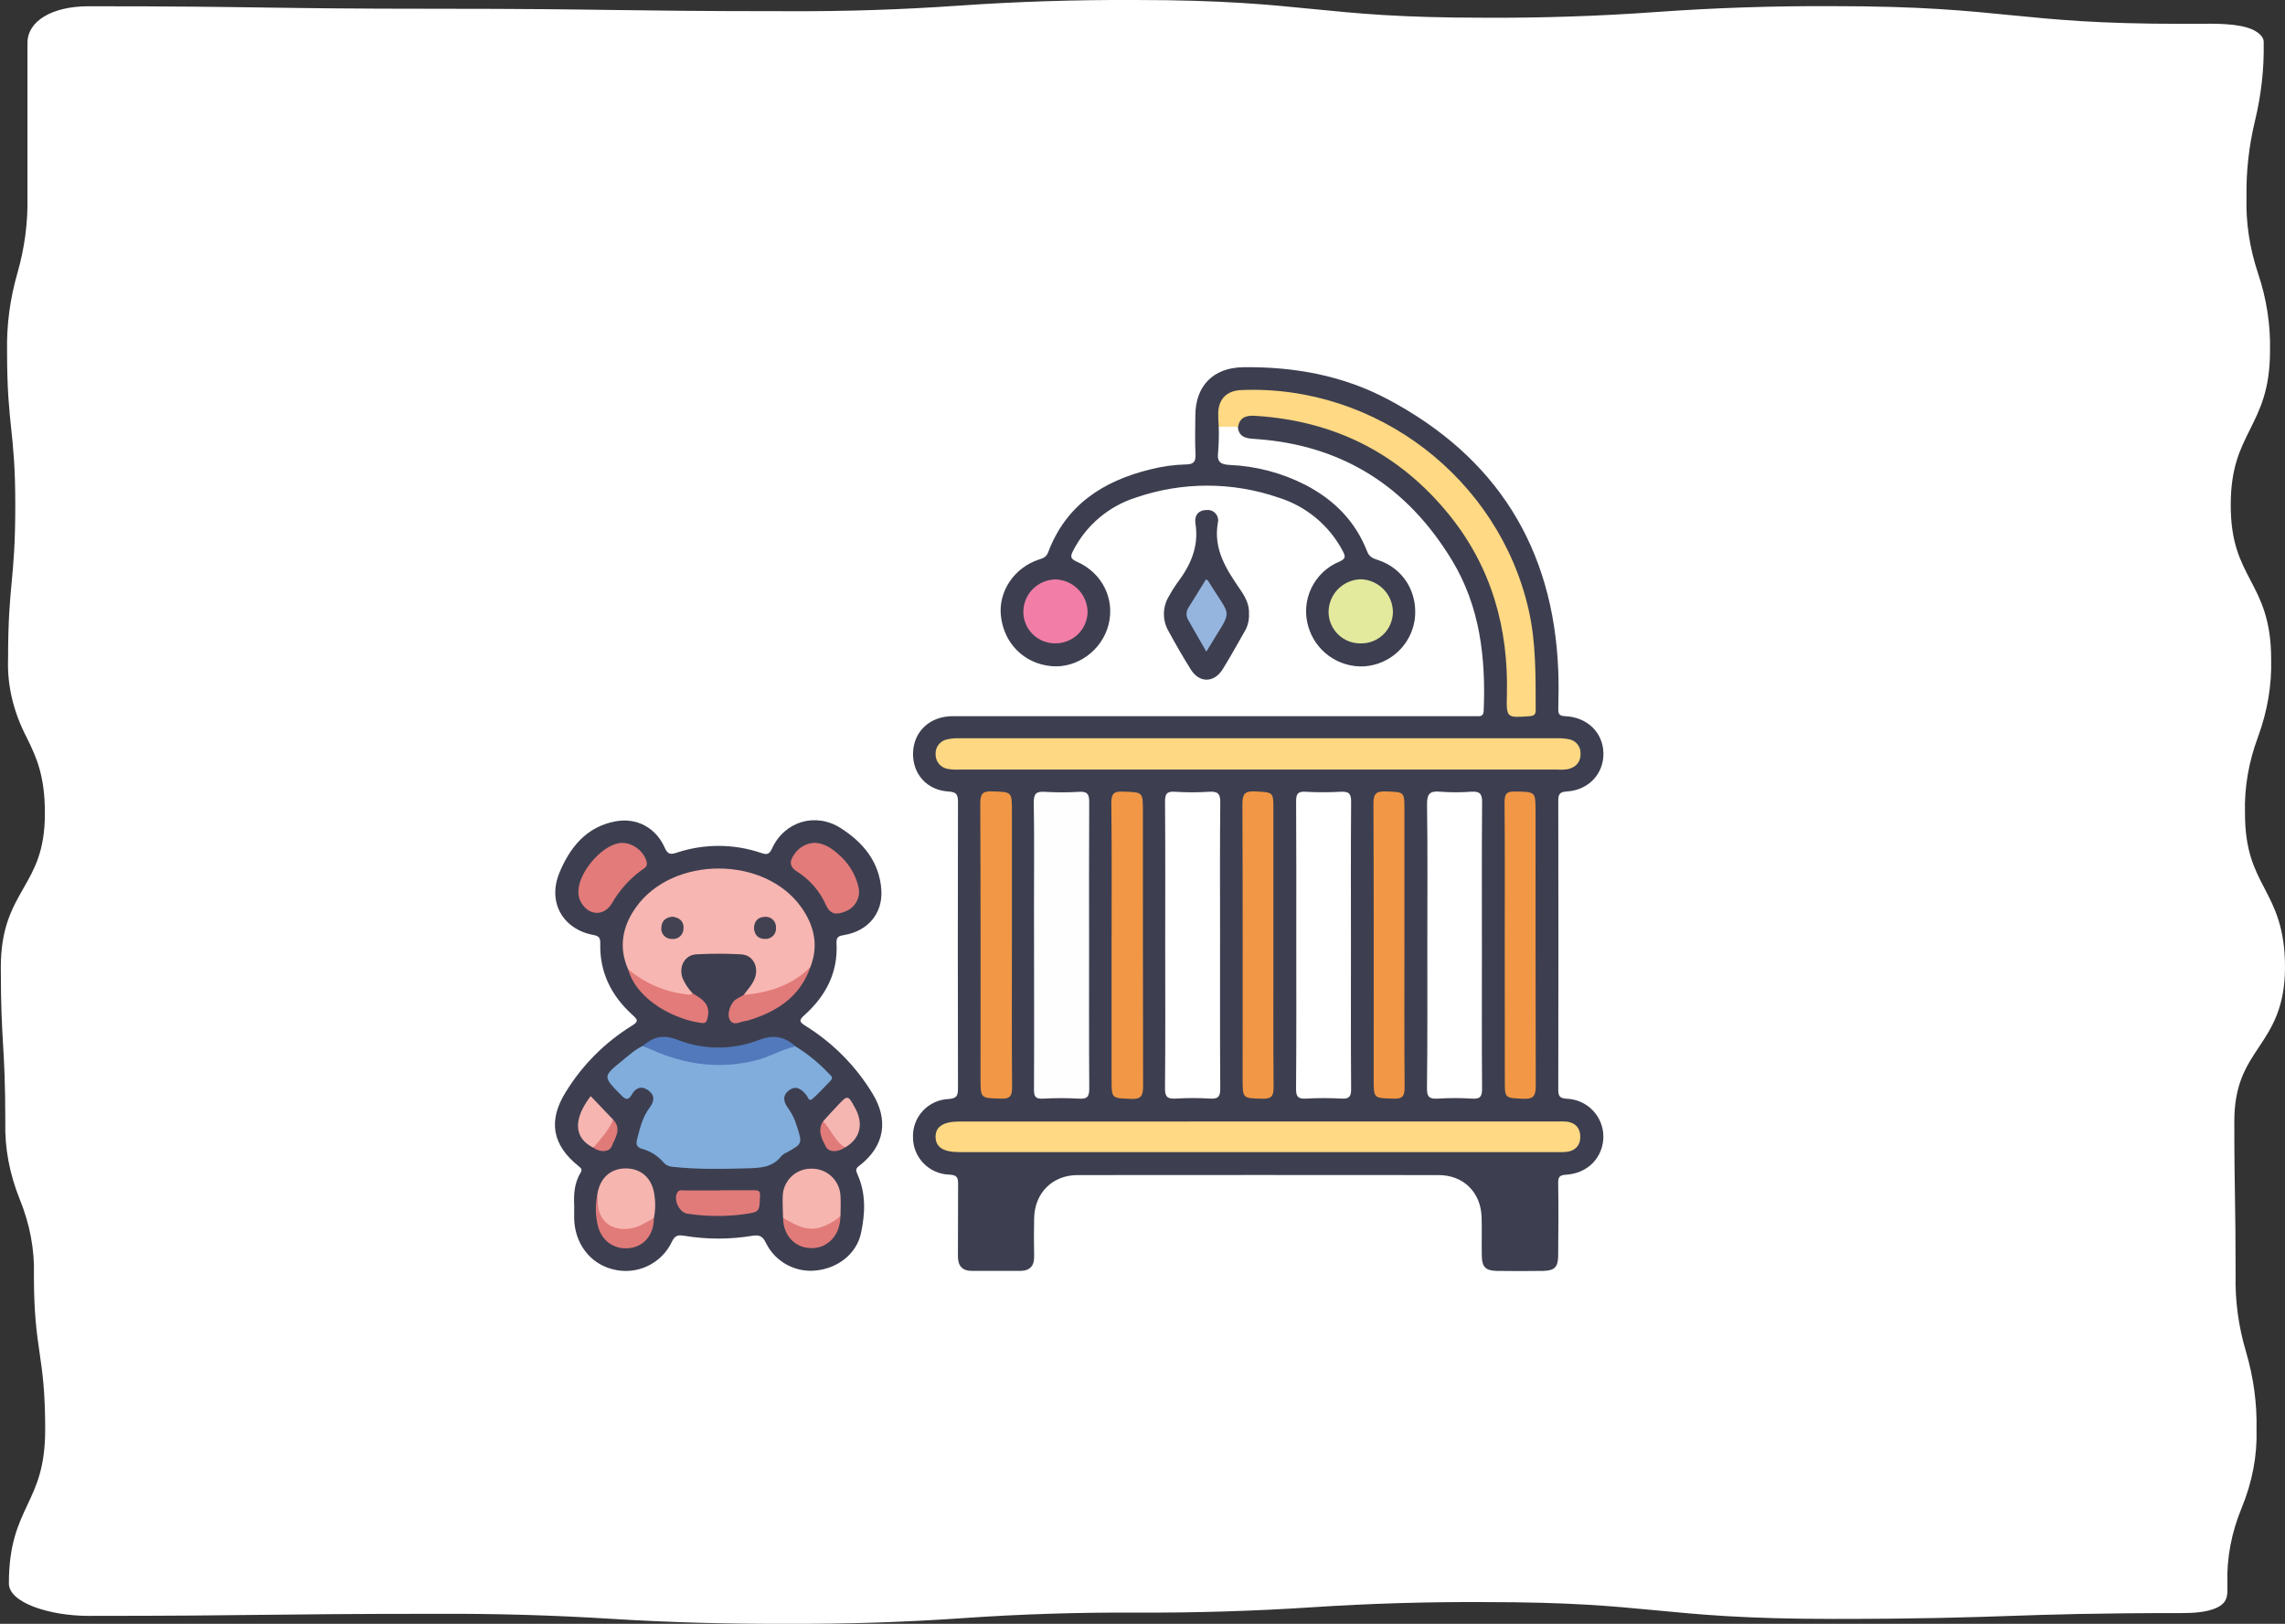 <svg width="280" height="199" viewBox="0 0 280 199" fill="none" xmlns="http://www.w3.org/2000/svg">
<rect x="0" y="0" width="280" height="199" fill="#333333" stroke="none"/>
<g clip-path="url(#clip0_289_70)">
<path d="M280 118.532C280 113.705 278.73 111.254 277.495 108.881C276.26 106.509 275.096 104.267 275.096 99.655C275.009 96.54 275.538 93.428 276.676 90.356C277.843 87.19 278.388 83.984 278.303 80.775C278.303 75.948 277.015 73.494 275.775 71.122C274.534 68.749 273.351 66.51 273.351 61.897C273.351 57.285 274.522 55.04 275.693 52.668C276.863 50.296 278.162 47.844 278.162 43.02C278.241 39.818 277.746 36.618 276.682 33.452C275.658 30.37 275.19 27.256 275.283 24.14C275.23 21.018 275.577 17.898 276.325 14.794C277.089 11.629 277.445 8.447 277.39 5.263C277.422 4.959 277.315 4.655 277.075 4.371C276.836 4.087 276.468 3.828 275.997 3.611C274.241 2.851 271.566 2.886 268.974 2.92C268.441 2.92 267.903 2.92 267.364 2.92C256.899 2.92 251.813 2.39 246.429 1.861C241.044 1.331 235.519 0.754 224.598 0.754C217.348 0.718 210.104 0.958 202.943 1.472C195.977 1.976 188.928 2.21 181.873 2.171C171.409 2.171 166.323 1.641 160.938 1.112C155.554 0.582 150.023 -0 139.108 -0C131.86 -0.036 124.617 0.196 117.453 0.693C110.483 1.183 103.435 1.409 96.383 1.371C85.725 1.371 80.305 1.294 75.067 1.223C69.829 1.151 64.339 1.075 53.623 1.075C42.907 1.075 37.545 0.995 32.301 0.921C27.057 0.847 21.579 0.767 10.857 0.767C6.38 0.767 3.365 2.573 3.365 5.268C3.365 9.989 3.365 12.348 3.365 14.707C3.365 17.066 3.365 19.428 3.365 24.148C3.431 27.267 3.018 30.385 2.131 33.478C1.223 36.645 0.801 39.836 0.866 43.028C0.866 47.77 1.124 50.177 1.37 52.512C1.615 54.847 1.873 57.209 1.873 61.908C1.873 66.608 1.651 68.996 1.434 71.307C1.218 73.618 0.989 76.046 0.989 80.785C0.876 84.027 1.648 87.263 3.289 90.42C4.46 92.803 5.502 95.043 5.502 99.662C5.502 104.283 4.22 106.501 2.868 108.871C1.516 111.24 0.1 113.705 0.1 118.542C0.1 123.274 0.24 125.691 0.375 128.008C0.509 130.324 0.65 132.715 0.65 137.422C0.559 140.638 1.157 143.851 2.435 147.014C3.675 150.077 4.251 153.187 4.156 156.3C4.156 161.049 4.513 163.464 4.852 165.799C5.191 168.134 5.537 170.488 5.537 175.177C5.537 179.799 4.477 182.045 3.36 184.425C2.242 186.805 1.089 189.238 1.089 194.057C1.089 196.439 6.134 198.028 10.839 198.028C21.556 198.028 27.005 197.962 32.278 197.901C37.551 197.84 42.942 197.776 53.605 197.776C60.671 197.743 67.733 197.944 74.734 198.38C81.909 198.825 89.147 199.032 96.389 199C103.637 199.036 110.88 198.803 118.044 198.303C125.014 197.817 132.061 197.591 139.114 197.628C146.358 197.662 153.598 197.443 160.769 196.974C167.758 196.515 174.817 196.302 181.879 196.339C192.356 196.339 197.448 196.826 202.838 197.342C208.228 197.859 213.736 198.401 224.645 198.401C235.408 198.401 240.886 198.216 246.177 198.039C251.468 197.861 256.794 197.684 267.405 197.684C268.611 197.684 270.331 197.618 271.578 197.059C272.977 196.418 272.959 195.523 272.942 194.488C272.942 194.351 272.942 194.223 272.942 194.062C272.846 190.948 273.434 187.838 274.698 184.777C275.995 181.613 276.603 178.399 276.512 175.182C276.579 171.987 276.145 168.794 275.213 165.627C274.299 162.536 273.877 159.42 273.948 156.302C273.948 151.579 273.908 149.178 273.872 146.856C273.837 144.534 273.79 142.138 273.79 137.422C273.79 132.839 275.277 130.61 276.851 128.251C278.426 125.892 280 123.39 280 118.532Z" fill="white"/>
</g>
<path d="M149.345 52.302C149.376 53.357 149.348 54.413 149.261 55.464C149.099 56.684 149.662 56.926 150.718 56.982C153.923 57.121 157.06 57.947 159.918 59.403C163.437 61.216 166.084 63.855 167.527 67.579C167.794 68.265 168.252 68.433 168.861 68.633C171.961 69.642 173.788 72.625 173.359 75.931C173.139 77.457 172.4 78.861 171.264 79.906C170.129 80.951 168.667 81.572 167.126 81.666C165.599 81.735 164.095 81.286 162.856 80.393C161.618 79.5 160.719 78.215 160.305 76.746C159.855 75.194 159.992 73.53 160.691 72.073C161.39 70.615 162.602 69.464 164.095 68.841C164.898 68.489 164.905 68.226 164.549 67.551C163.733 65.993 162.617 64.61 161.265 63.483C159.912 62.355 158.351 61.505 156.669 60.981C151.026 59.036 144.893 59.029 139.244 60.96C137.583 61.478 136.042 62.323 134.712 63.445C133.383 64.567 132.291 65.943 131.502 67.492C131.174 68.127 131.104 68.461 131.938 68.827C135.081 70.201 136.647 73.416 135.834 76.574C135.021 79.733 131.963 81.912 128.869 81.641C125.487 81.346 122.985 78.83 122.643 75.415C122.348 72.446 124.304 69.554 127.299 68.577C127.806 68.409 128.211 68.286 128.44 67.681C130.618 61.887 135.162 58.953 140.92 57.534C142.364 57.161 143.846 56.954 145.337 56.916C146.22 56.916 146.54 56.606 146.495 55.689C146.414 54.115 146.466 52.527 146.473 50.956C146.473 47.299 148.663 45.053 152.34 45.004C158.524 44.923 164.504 45.999 169.994 48.897C183.368 55.974 190.386 67.126 190.949 82.277C191.005 83.809 190.991 85.344 190.949 86.876C190.928 87.558 191.128 87.741 191.822 87.772C194.528 87.895 196.439 89.803 196.481 92.312C196.524 94.821 194.662 96.845 191.98 96.996C191.051 97.052 190.949 97.407 190.949 98.183C190.97 109.97 190.97 121.756 190.949 133.541C190.949 134.381 191.16 134.595 192.005 134.655C193.204 134.702 194.338 135.21 195.171 136.072C196.004 136.934 196.471 138.085 196.474 139.282C196.474 141.791 194.602 143.801 191.927 143.959C191.097 144.008 190.924 144.237 190.938 145.013C190.984 147.947 190.963 150.885 190.938 153.822C190.938 155.273 190.509 155.73 189.08 155.751C187.194 155.779 185.304 155.783 183.417 155.751C182.048 155.726 181.601 155.277 181.577 153.913C181.545 152.336 181.601 150.751 181.555 149.18C181.46 146.109 179.331 144.012 176.276 144.008C161.534 143.994 146.79 143.994 132.044 144.008C128.957 144.008 126.764 146.218 126.722 149.321C126.694 150.853 126.684 152.388 126.722 153.92C126.757 155.129 126.219 155.74 125.026 155.751C123.051 155.751 121.077 155.751 119.103 155.751C117.903 155.751 117.375 155.126 117.382 153.934C117.403 150.997 117.382 148.063 117.403 145.129C117.403 144.36 117.318 144.001 116.347 143.952C115.152 143.925 114.015 143.431 113.18 142.578C112.344 141.724 111.877 140.578 111.877 139.384C111.832 138.186 112.265 137.019 113.08 136.139C113.896 135.258 115.027 134.736 116.227 134.687C117.283 134.613 117.389 134.233 117.389 133.351C117.363 121.698 117.363 110.043 117.389 98.387C117.389 97.533 117.332 97.062 116.248 97.003C113.57 96.855 111.8 94.831 111.884 92.231C111.969 89.631 113.961 87.769 116.734 87.769C135.382 87.769 154.036 87.769 172.693 87.769H180.855C181.337 87.769 181.777 87.864 181.809 87.087C182.076 80.597 181.358 74.312 177.902 68.623C172.429 59.624 164.5 54.544 153.899 53.802C152.844 53.732 151.823 53.694 151.679 52.313C151.658 51.188 151.995 50.798 153.157 50.658C154.565 50.486 155.972 50.777 157.342 50.992C163.149 51.87 168.602 54.325 173.105 58.089C179.574 63.437 183.312 70.345 184.628 78.577C184.967 81.006 185.085 83.46 184.98 85.91C184.952 87.28 185.832 87.839 187.12 87.361C187.581 87.193 187.655 86.838 187.683 86.43C188.387 75.253 185.318 65.492 177.008 57.639C170.276 51.276 162.244 48.237 153.034 48.173C150.433 48.152 149.866 48.687 149.676 51.23C149.71 51.617 149.591 52.002 149.345 52.302Z" fill="#3D3F50"/>
<path d="M70.362 147.775C70.302 146.559 70.323 145.069 71.136 143.731C71.376 143.33 71.231 143.176 70.897 142.909C67.641 140.312 67.145 137.315 69.331 133.822C71.357 130.523 74.13 127.743 77.425 125.706C78.267 125.189 78.168 124.982 77.51 124.388C74.916 122.048 73.456 119.149 73.558 115.604C73.558 114.961 73.417 114.715 72.738 114.589C68.951 113.886 67.082 110.562 68.535 106.996C69.831 103.833 71.886 101.293 75.479 100.646C78.084 100.183 80.406 101.483 81.462 103.904C81.835 104.743 82.205 104.733 82.923 104.497C86.278 103.38 89.907 103.389 93.256 104.525C93.918 104.75 94.248 104.768 94.607 103.981C96.128 100.657 99.925 99.519 103.001 101.476C105.782 103.232 107.774 105.657 107.999 109.072C108.189 111.95 106.327 114.107 103.462 114.585C102.811 114.694 102.459 114.792 102.505 115.6C102.702 119.181 101.192 122.055 98.595 124.385C97.891 125.014 97.916 125.235 98.718 125.73C102.049 127.798 104.846 130.618 106.883 133.963C108.939 137.266 108.39 140.491 105.303 142.859C104.828 143.211 104.86 143.432 105.074 143.913C106.13 146.254 106.021 148.727 105.504 151.13C104.955 153.671 102.663 155.424 100.013 155.698C98.761 155.839 97.497 155.588 96.393 154.982C95.29 154.375 94.401 153.442 93.851 152.311C93.439 151.447 92.992 151.317 92.154 151.454C89.423 151.902 86.636 151.902 83.905 151.454C83.225 151.345 82.757 151.303 82.353 152.135C81.739 153.462 80.679 154.531 79.356 155.157C78.034 155.783 76.534 155.926 75.117 155.561C72.301 154.876 70.383 152.353 70.355 149.237C70.358 148.85 70.362 148.457 70.362 147.775Z" fill="#3D3F50"/>
<path d="M149.345 52.302C149.293 51.694 149.271 51.084 149.282 50.475C149.384 48.816 150.398 47.875 152.097 47.804C168.639 47.102 183.656 58.626 187.32 74.74C188.242 78.802 188.165 82.902 188.182 87.013C188.182 87.582 187.968 87.734 187.415 87.772C184.638 87.976 184.579 87.993 184.652 85.228C184.871 77.02 182.794 69.536 177.578 63.092C171.458 55.531 163.462 51.543 153.748 50.956C152.692 50.893 151.925 51.149 151.707 52.295L149.345 52.302Z" fill="#FFD983"/>
<path d="M153.048 75.263C153.081 76.045 152.876 76.818 152.46 77.481C151.601 79.002 150.746 80.523 149.831 82.01C148.775 83.7 146.977 83.731 145.928 82.062C144.953 80.509 144.038 78.9 143.165 77.305C142.796 76.654 142.61 75.916 142.624 75.168C142.638 74.42 142.853 73.69 143.246 73.053C143.535 72.514 143.858 71.995 144.214 71.497C145.875 69.322 146.941 66.996 146.487 64.153C146.336 63.208 146.815 62.505 147.874 62.505C148.076 62.485 148.279 62.514 148.468 62.588C148.656 62.662 148.824 62.781 148.957 62.933C149.09 63.085 149.185 63.267 149.234 63.464C149.282 63.66 149.283 63.865 149.236 64.062C148.648 67.351 150.32 69.828 152.02 72.322C152.622 73.201 153.111 74.121 153.048 75.263Z" fill="#3D3F50"/>
<path d="M154.146 94.314H117.544C117.062 94.342 116.579 94.312 116.104 94.227C115.688 94.15 115.312 93.927 115.045 93.599C114.778 93.27 114.637 92.858 114.647 92.435C114.622 92.012 114.75 91.594 115.009 91.258C115.268 90.923 115.639 90.692 116.055 90.608C116.525 90.508 117.004 90.464 117.484 90.474C141.923 90.474 166.361 90.474 190.798 90.474C191.279 90.46 191.761 90.499 192.234 90.59C192.652 90.657 193.031 90.876 193.297 91.205C193.563 91.534 193.698 91.949 193.677 92.371C193.694 93.39 193.121 94.012 192.17 94.255C191.738 94.326 191.298 94.346 190.861 94.314H154.146Z" fill="#FED883"/>
<path d="M154.237 137.441H190.84C191.234 137.42 191.629 137.427 192.022 137.462C193.022 137.603 193.606 138.197 193.645 139.219C193.684 140.241 193.156 140.976 192.082 141.152C191.646 141.201 191.207 141.215 190.769 141.194H117.565C115.604 141.194 114.668 140.6 114.644 139.349C114.619 138.098 115.573 137.448 117.505 137.448L154.237 137.441Z" fill="#FFD983"/>
<path d="M133.455 115.769C133.455 121.64 133.434 127.511 133.476 133.383C133.476 134.335 133.286 134.704 132.255 134.641C130.765 134.556 129.272 134.556 127.782 134.641C126.898 134.686 126.701 134.384 126.705 133.544C126.737 126.008 126.705 118.471 126.705 110.934C126.705 106.718 126.747 102.501 126.677 98.313C126.677 97.234 127.004 96.985 128.004 97.041C129.41 97.124 130.82 97.124 132.227 97.041C133.23 96.978 133.476 97.315 133.469 98.292C133.434 104.111 133.455 109.94 133.455 115.769Z" fill="#FFFEFF"/>
<path d="M142.782 115.762C142.782 109.936 142.806 104.11 142.761 98.285C142.761 97.336 142.933 96.957 143.968 97.03C145.374 97.121 146.785 97.121 148.191 97.03C149.201 96.974 149.543 97.252 149.532 98.323C149.472 103.538 149.504 108.748 149.504 113.963C149.504 120.445 149.483 126.928 149.529 133.411C149.529 134.405 149.268 134.693 148.29 134.633C146.883 134.547 145.473 134.547 144.066 134.633C143.067 134.69 142.747 134.433 142.757 133.369C142.813 127.501 142.782 121.633 142.782 115.762Z" fill="white"/>
<path d="M165.542 115.871C165.542 121.738 165.521 127.61 165.564 133.478C165.564 134.398 165.317 134.683 164.395 134.634C162.95 134.554 161.501 134.554 160.056 134.634C159.091 134.69 158.806 134.437 158.817 133.428C158.869 127.297 158.845 121.166 158.845 115.034C158.845 109.413 158.862 103.822 158.824 98.218C158.824 97.336 159 96.974 159.961 97.031C161.406 97.113 162.855 97.113 164.3 97.031C165.275 96.978 165.574 97.259 165.564 98.264C165.518 104.135 165.542 110.003 165.542 115.871Z" fill="white"/>
<path d="M174.903 115.769C174.903 110.031 174.953 104.294 174.865 98.552C174.865 97.228 175.248 96.918 176.473 97.024C177.742 97.121 179.016 97.121 180.285 97.024C181.302 96.961 181.626 97.252 181.615 98.317C181.562 104.403 181.59 110.488 181.59 116.588C181.59 122.21 181.566 127.796 181.611 133.401C181.611 134.367 181.4 134.704 180.39 134.638C178.984 134.549 177.573 134.549 176.167 134.638C175.167 134.697 174.847 134.434 174.858 133.369C174.932 127.505 174.903 121.637 174.903 115.769Z" fill="white"/>
<path d="M123.999 115.762C123.999 121.584 123.97 127.41 124.02 133.235C124.02 134.289 123.787 134.683 122.661 134.641C120.152 134.567 120.152 134.641 120.152 132.181C120.152 120.937 120.173 109.669 120.12 98.412C120.12 97.217 120.472 96.946 121.595 96.985C123.995 97.066 123.999 97.006 123.999 99.445V115.762Z" fill="#F19745"/>
<path d="M136.211 115.762C136.211 109.982 136.25 104.198 136.179 98.418C136.179 97.213 136.531 96.96 137.657 97.013C140.051 97.094 140.051 97.034 140.051 99.493C140.051 110.702 140.051 121.914 140.075 133.126C140.075 134.289 139.836 134.728 138.579 134.672C136.214 134.567 136.211 134.644 136.211 132.332V115.762Z" fill="#F19745"/>
<path d="M156.04 115.903C156.04 121.683 156.015 127.466 156.064 133.246C156.064 134.3 155.818 134.683 154.695 134.651C152.274 134.578 152.27 134.651 152.27 132.245C152.27 121.029 152.291 109.817 152.242 98.605C152.242 97.393 152.453 96.918 153.791 96.989C156.036 97.112 156.04 97.02 156.04 99.216V115.903Z" fill="#F29745"/>
<path d="M184.388 115.762C184.388 109.94 184.42 104.114 184.364 98.289C184.364 97.21 184.695 96.978 185.698 97.003C188.161 97.055 188.161 97.003 188.161 99.403C188.161 110.615 188.161 121.827 188.189 133.039C188.189 134.258 187.961 134.725 186.63 134.655C184.406 134.539 184.399 134.627 184.399 132.452L184.388 115.762Z" fill="#F29745"/>
<path d="M172.095 115.765C172.095 121.587 172.071 127.413 172.12 133.239C172.12 134.293 171.895 134.686 170.758 134.644C168.333 134.567 168.329 134.644 168.329 132.241C168.329 120.997 168.354 109.729 168.298 98.475C168.298 97.217 168.681 96.95 169.843 96.992C172.092 97.073 172.095 97.013 172.095 99.202V115.765Z" fill="#F29745"/>
<path d="M166.774 78.848C166.26 78.861 165.748 78.772 165.268 78.586C164.789 78.4 164.351 78.12 163.981 77.763C163.611 77.406 163.316 76.98 163.114 76.508C162.911 76.036 162.804 75.528 162.8 75.014C162.802 73.958 163.219 72.944 163.963 72.191C164.706 71.439 165.715 71.008 166.774 70.991C167.809 71.028 168.791 71.458 169.518 72.195C170.245 72.931 170.662 73.917 170.684 74.951C170.688 75.465 170.59 75.974 170.395 76.449C170.2 76.924 169.912 77.356 169.548 77.718C169.184 78.081 168.751 78.368 168.275 78.562C167.798 78.756 167.288 78.853 166.774 78.848Z" fill="#E3EA9E"/>
<path d="M129.27 78.841C128.755 78.841 128.245 78.738 127.77 78.539C127.295 78.34 126.864 78.048 126.504 77.68C126.143 77.313 125.86 76.877 125.67 76.399C125.48 75.921 125.388 75.409 125.399 74.895C125.426 73.858 125.857 72.872 126.6 72.147C127.343 71.421 128.34 71.013 129.379 71.009C130.418 71.051 131.4 71.489 132.124 72.233C132.848 72.977 133.259 73.97 133.272 75.007C133.261 75.521 133.149 76.028 132.943 76.499C132.736 76.97 132.438 77.396 132.067 77.752C131.695 78.108 131.257 78.387 130.777 78.574C130.297 78.761 129.785 78.851 129.27 78.841Z" fill="#F27EA7"/>
<path d="M97.486 128.239C98.98 129.159 100.345 130.273 101.544 131.552C101.773 131.781 102.171 132.027 101.798 132.417C101.076 133.179 100.355 133.952 99.577 134.655C99.112 135.073 99.014 134.462 98.838 134.24C98.233 133.481 97.543 132.937 96.624 133.671C95.79 134.342 96.072 135.14 96.624 135.878C97.072 136.522 97.413 137.234 97.634 137.986C98.338 140.161 98.338 140.157 96.406 141.236C96.163 141.338 95.942 141.486 95.755 141.672C94.629 143.144 92.978 143.144 91.387 143.186C88.406 143.263 85.422 143.33 82.448 142.996C82.233 142.988 82.022 142.938 81.828 142.847C81.633 142.757 81.459 142.628 81.314 142.469C80.627 141.663 79.714 141.08 78.692 140.793C77.989 140.611 77.915 140.189 78.066 139.616C78.418 138.263 78.731 136.89 79.601 135.751C80.202 134.961 80.266 134.195 79.407 133.601C78.548 133.007 77.869 133.355 77.415 134.145C76.961 134.936 76.616 134.725 76.085 134.184C73.86 131.925 73.839 131.932 76.299 129.947C77.077 129.314 77.82 128.626 78.745 128.19C79.347 127.937 79.858 128.243 80.368 128.478C82.723 129.558 85.279 130.134 87.871 130.168C90.552 130.216 93.208 129.65 95.635 128.513C96.219 128.243 96.8 127.905 97.486 128.239Z" fill="#80ADDC"/>
<path d="M76.954 118.759C75.778 116.05 76.282 113.513 77.922 111.201C82.434 104.849 93.706 104.852 98.197 111.201C99.77 113.429 100.344 115.867 99.299 118.52C97.874 120.899 95.427 121.436 92.992 122.006C92.39 122.146 91.728 122.487 91.134 121.932C91.644 121.229 92.267 120.607 92.541 119.743C92.964 118.383 92.221 117.034 90.824 116.957C88.986 116.853 87.144 116.853 85.305 116.957C83.898 117.037 83.13 118.492 83.648 119.894C83.945 120.578 84.362 121.204 84.88 121.742C84.875 121.808 84.856 121.871 84.824 121.929C84.792 121.986 84.748 122.036 84.694 122.075C84.641 122.113 84.58 122.139 84.515 122.152C84.451 122.164 84.384 122.162 84.32 122.146C81.483 121.837 78.812 121.173 76.954 118.759Z" fill="#F7B6B1"/>
<path d="M73.188 146.425C73.491 144.373 74.814 143.165 76.746 143.193C78.678 143.221 79.988 144.518 80.206 146.555C80.339 147.46 80.312 148.38 80.129 149.275C78.657 151.151 75.624 151.485 73.793 149.978C73.55 149.794 73.358 149.55 73.239 149.269C73.12 148.989 73.077 148.682 73.114 148.379C73.188 147.732 73.079 147.072 73.188 146.425Z" fill="#F7B5B0"/>
<path d="M95.956 149.254C95.938 148.383 95.878 147.497 95.913 146.644C95.922 145.739 96.287 144.874 96.928 144.235C97.569 143.596 98.435 143.233 99.341 143.225C99.8 143.204 100.259 143.274 100.692 143.431C101.124 143.587 101.521 143.827 101.86 144.138C102.199 144.448 102.473 144.821 102.667 145.238C102.862 145.654 102.971 146.104 102.991 146.563C103.047 147.385 102.991 148.218 102.991 149.047C101.516 151.433 97.909 151.538 95.956 149.254Z" fill="#F7B5B0"/>
<path d="M70.876 109.255C70.876 106.953 73.646 103.703 75.838 103.331C77.278 103.088 78.886 104.205 79.238 105.614C79.389 106.226 78.974 106.38 78.643 106.623C77.152 107.703 75.908 109.088 74.993 110.685C74.11 112.22 72.322 112.276 71.337 110.794C71.015 110.347 70.853 109.805 70.876 109.255Z" fill="#E27B7A"/>
<path d="M99.827 103.289C100.974 103.338 101.882 103.928 102.709 104.669C103.923 105.688 104.785 107.062 105.173 108.598C105.345 109.213 105.281 109.871 104.993 110.442C104.706 111.013 104.215 111.457 103.617 111.686C102.593 112.104 101.78 112.164 101.196 110.882C100.461 109.229 99.255 107.829 97.729 106.855C96.532 106.107 96.828 105.379 97.444 104.532C97.724 104.161 98.083 103.857 98.495 103.642C98.907 103.427 99.362 103.306 99.827 103.289Z" fill="#E27B7A"/>
<path d="M97.487 128.239C95.818 128.59 94.361 129.514 92.693 129.933C88.22 131.064 83.972 130.502 79.826 128.636C79.474 128.474 79.097 128.344 78.735 128.2C79.995 127.108 81.198 126.728 82.979 127.413C86.193 128.689 89.772 128.703 92.996 127.452C94.808 126.753 96.153 127.044 97.487 128.239Z" fill="#5279BC"/>
<path d="M88.23 145.87C89.638 145.87 91.046 145.87 92.425 145.87C92.975 145.87 93.161 145.972 93.129 146.601C93.048 148.583 93.08 148.523 91.039 148.822C88.778 149.108 86.489 149.08 84.236 148.738C83.197 148.601 82.451 146.921 83.043 146.078C83.254 145.779 83.602 145.888 83.894 145.888C85.337 145.888 86.78 145.888 88.223 145.888L88.23 145.87Z" fill="#E17B7A"/>
<path d="M91.133 121.928C94.213 121.644 97.046 120.772 99.299 118.517C98.025 122.213 95.132 124.019 91.605 125.08C91.478 125.111 91.348 125.133 91.218 125.147C90.62 125.238 89.923 125.744 89.458 125.034C88.994 124.325 89.522 122.87 90.222 122.448C90.532 122.269 90.834 122.101 91.133 121.928Z" fill="#E17B7A"/>
<path d="M76.954 118.759C78.983 120.49 81.487 121.571 84.14 121.862C84.408 121.893 84.658 121.95 84.872 121.739C86.009 122.403 87.104 123.067 86.71 124.718C86.597 125.186 86.512 125.421 86.006 125.368C83.049 125.035 78.108 122.803 76.954 118.759Z" fill="#E27B7A"/>
<path d="M100.851 137.43C101.432 136.791 102.005 136.141 102.611 135.515C103.899 134.149 103.902 134.152 104.825 135.867C105.856 137.778 105.367 139.598 103.551 140.624C101.896 140.182 101.47 138.723 100.851 137.43Z" fill="#F5B5B0"/>
<path d="M72.706 140.653C70.334 139.486 70.186 137.209 72.379 134.328L75.141 137.22C74.99 138.836 74.008 139.859 72.706 140.653Z" fill="#F6B5B0"/>
<path d="M73.188 146.425C73.213 146.731 73.251 147.033 73.255 147.335C73.283 149.626 74.972 150.947 77.284 150.547C78.34 150.361 79.217 149.781 80.128 149.275C80.128 151.313 78.921 152.789 77.063 152.964C75.127 153.161 73.543 151.91 73.192 149.907C72.958 148.759 72.956 147.575 73.188 146.425Z" fill="#E17B7A"/>
<path d="M95.956 149.254C97.441 150.09 98.884 151.011 100.739 150.357C101.56 150.063 102.319 149.618 102.977 149.047C102.977 151.303 101.506 152.944 99.482 152.961C97.458 152.979 95.97 151.436 95.956 149.254Z" fill="#E17B7A"/>
<path d="M72.706 140.653C73.606 139.574 74.592 138.545 75.141 137.224C76.228 138.337 75.349 139.508 74.976 140.446C74.662 141.229 73.54 141.25 72.706 140.653Z" fill="#E07B7A"/>
<path d="M100.851 137.431C101.854 138.4 102.28 139.859 103.536 140.618C102.716 141.222 101.587 141.261 101.199 140.526C100.745 139.669 100.119 138.544 100.851 137.431Z" fill="#E07B7A"/>
<path d="M147.825 79.856C147.054 78.514 146.308 77.238 145.587 75.949C145.454 75.719 145.388 75.457 145.398 75.192C145.408 74.927 145.493 74.671 145.643 74.452L147.783 71.001C147.927 71.1 148.012 71.128 148.047 71.184C151.017 76.114 151.169 74.234 147.825 79.856Z" fill="#95B5DF"/>
<path d="M82.43 112.343C83.303 112.47 83.838 112.951 83.754 113.819C83.752 113.996 83.713 114.171 83.639 114.332C83.566 114.493 83.459 114.637 83.327 114.755C83.194 114.873 83.038 114.962 82.87 115.016C82.701 115.07 82.522 115.088 82.346 115.07C82.158 115.077 81.971 115.043 81.798 114.97C81.626 114.897 81.471 114.786 81.347 114.646C81.222 114.505 81.13 114.339 81.078 114.159C81.025 113.979 81.014 113.79 81.043 113.605C81.107 112.8 81.645 112.396 82.43 112.343Z" fill="#424252"/>
<path d="M92.394 113.745C92.415 112.926 92.851 112.41 93.647 112.368C93.832 112.34 94.021 112.353 94.2 112.407C94.379 112.462 94.544 112.555 94.682 112.681C94.82 112.807 94.929 112.962 94.999 113.135C95.07 113.309 95.101 113.495 95.09 113.682C95.106 113.868 95.082 114.055 95.018 114.231C94.954 114.406 94.853 114.566 94.72 114.698C94.588 114.83 94.428 114.931 94.253 114.995C94.077 115.059 93.889 115.083 93.703 115.066C92.914 115.063 92.446 114.567 92.394 113.745Z" fill="#414151"/>
<defs>
<clipPath id="clip0_289_70">
<rect width="280" height="199" fill="white"/>
</clipPath>
</defs>
</svg>
